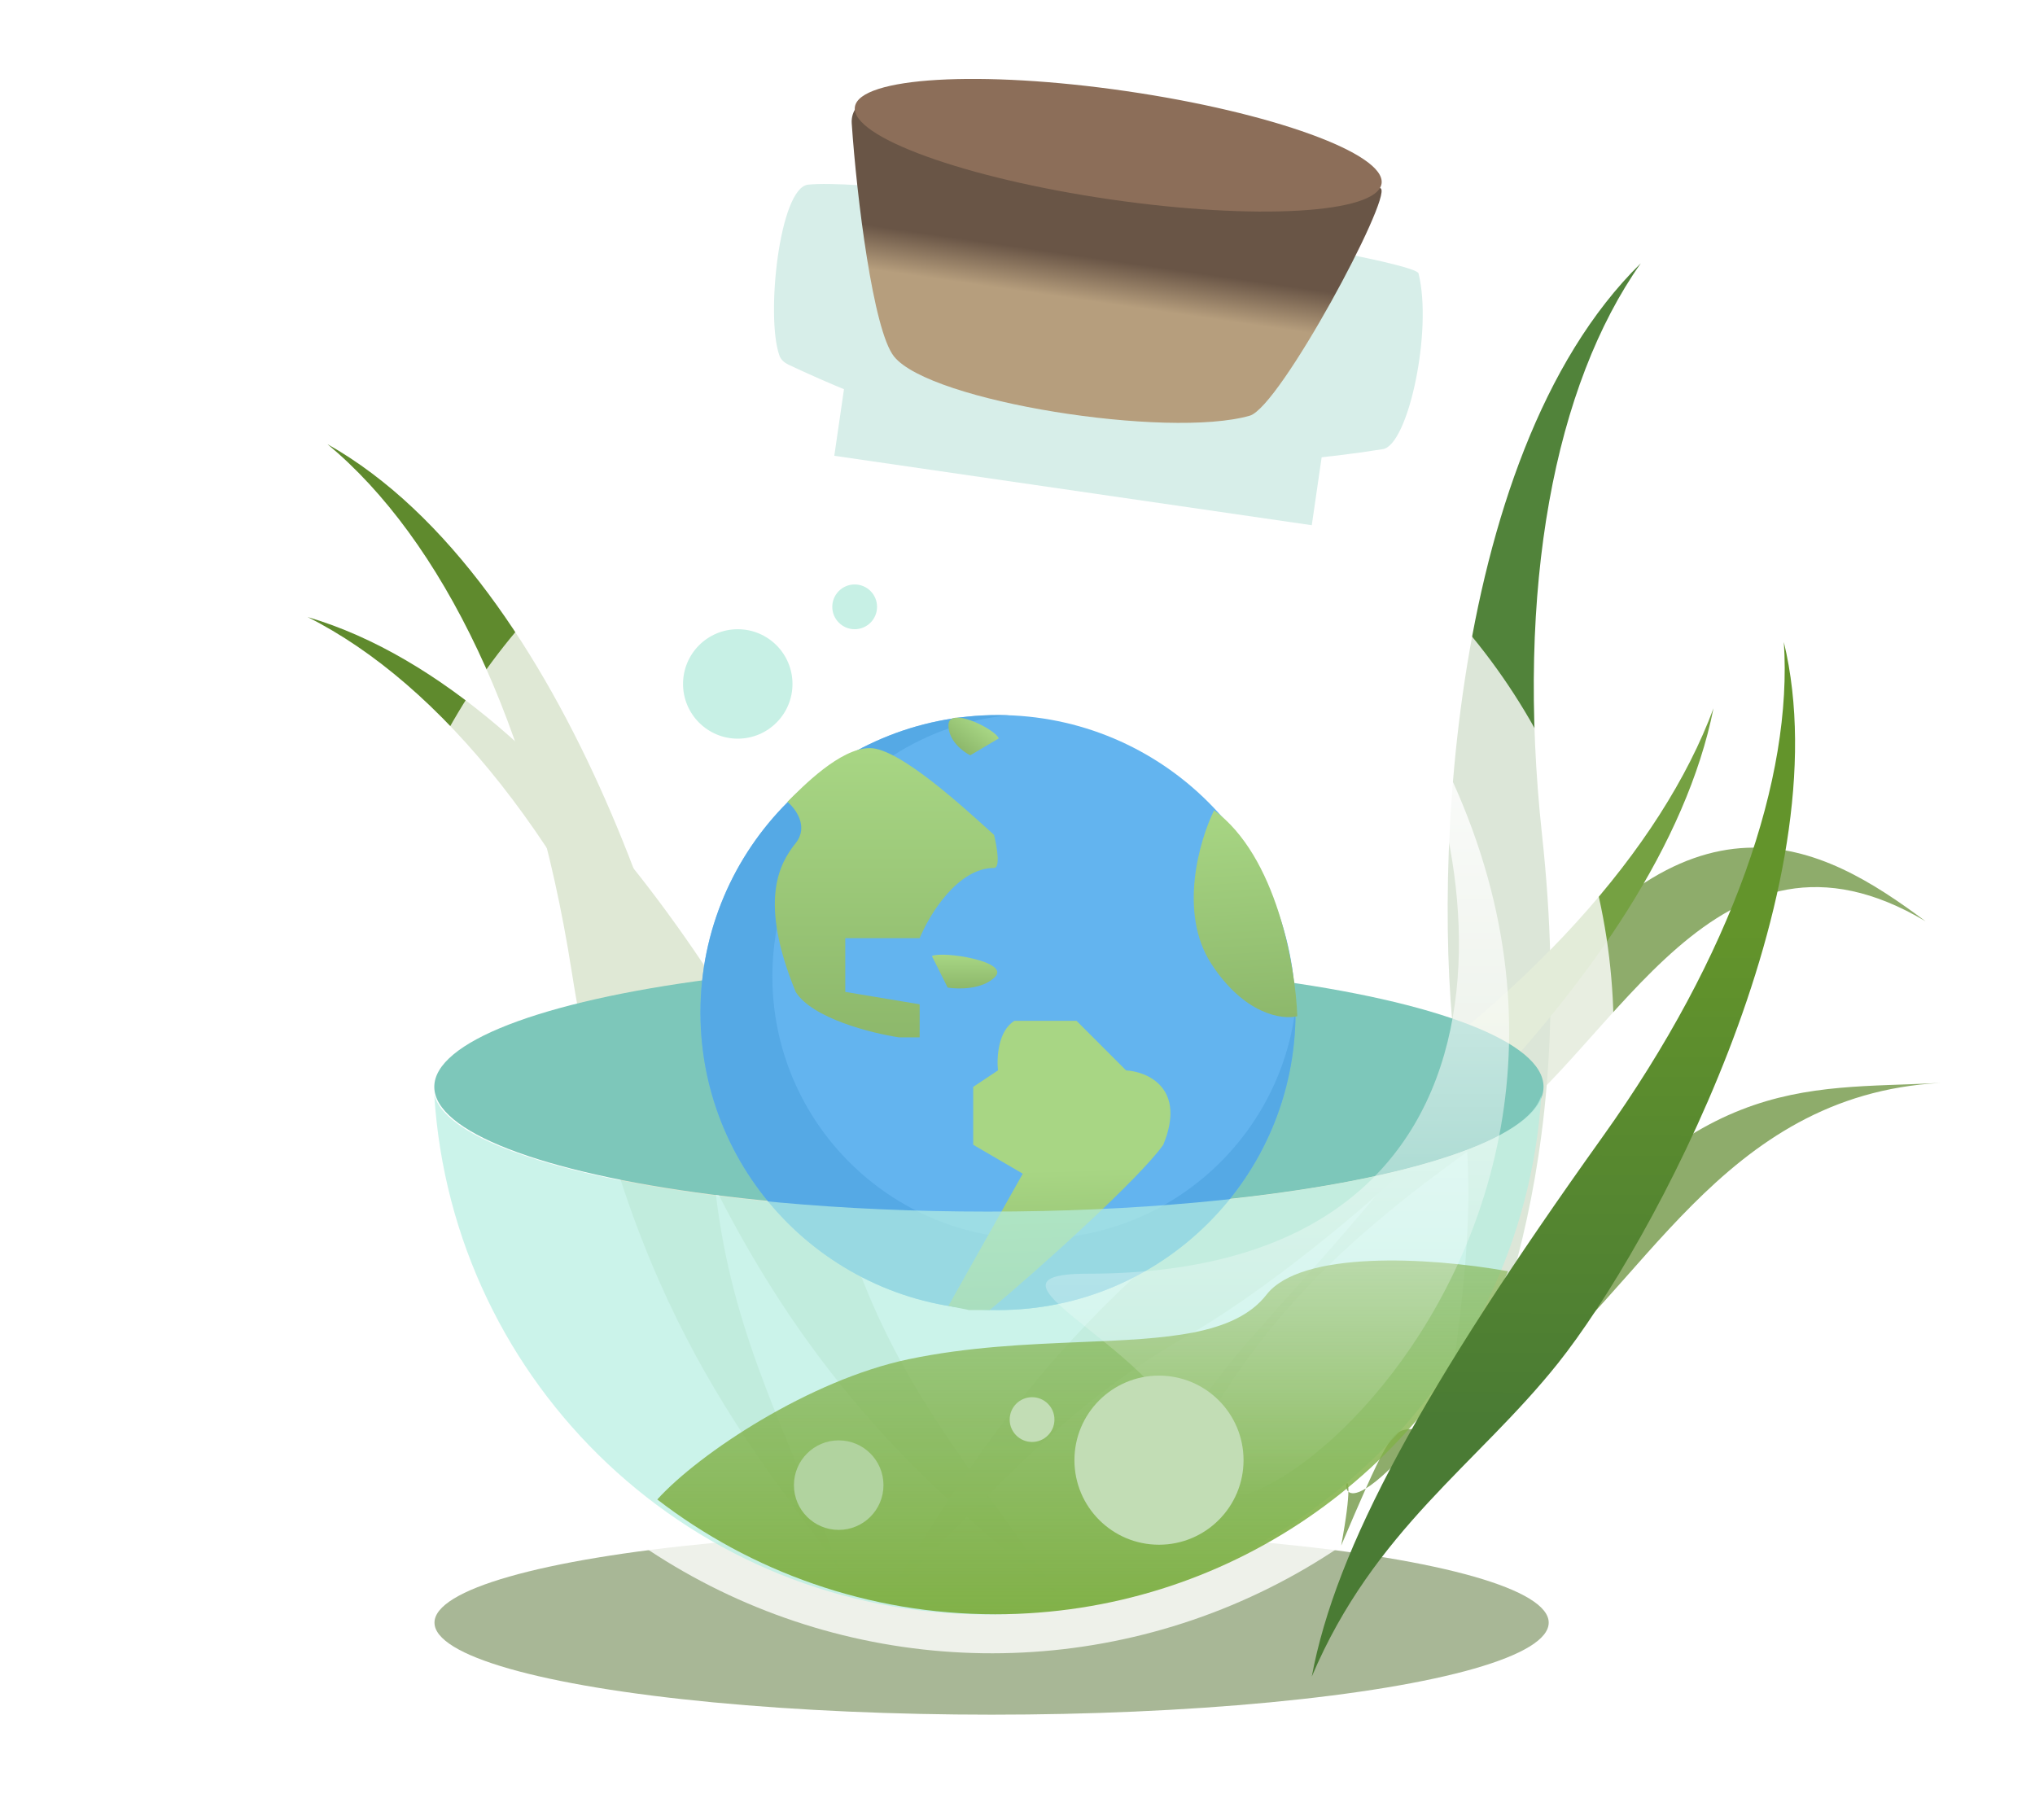 <svg width="199" height="178" viewBox="0 0 199 178" fill="none" xmlns="http://www.w3.org/2000/svg">
<g filter="url(#filter0_f_2041_9824)">
<ellipse cx="96.967" cy="158.686" rx="54.479" ry="8.999" fill="#6E8850" fill-opacity="0.6"/>
</g>
<path d="M148.038 99.433C124.353 132.498 116.074 132.23 112.906 149.198C121.115 129.882 131.881 120.833 145.74 111.014C158.216 102.174 167.872 77.938 188.301 90.098C178.087 82.466 165.217 75.452 148.038 99.433Z" fill="#5F8A2D" fill-opacity="0.7"/>
<path d="M150.798 81.688C154.424 115.23 145.418 132.103 140.637 145.302C142.678 128.221 144.902 118.938 142.635 104.998C139.993 88.751 140.971 44.859 160.453 25.744C152.071 37.624 148.168 57.36 150.798 81.688Z" fill="#51833A"/>
<path d="M55.896 94.949C61.117 128.28 74.202 142.23 82.251 153.732C75.838 137.769 71.276 129.384 69.84 115.335C68.166 98.959 55.807 56.832 32.025 43.44C43.208 52.733 52.109 70.774 55.896 94.949Z" fill="#5F8A2D"/>
<path d="M64.954 105.139C77.559 136.433 93.453 147.073 103.888 156.463C94.04 142.358 87.705 135.217 83.137 121.854C77.812 106.278 56.27 68.024 30.08 60.342C43.071 66.872 55.812 82.441 64.954 105.139Z" fill="#5F8A2D"/>
<path d="M129.785 110.379C102.709 127.749 94.181 144.862 86.445 156.497C98.406 144.645 104.381 137.342 115.991 130.711C129.523 122.982 162.262 95.826 167.561 69.265C162.515 82.892 149.423 97.781 129.785 110.379Z" fill="#75A142"/>
<circle cx="96.99" cy="100.88" r="60.803" transform="rotate(8.274 96.99 100.88)" fill="white" fill-opacity="0.8"/>
<rect x="83.125" y="33.984" width="47.183" height="10.701" transform="rotate(8.274 83.125 33.984)" fill="#D7EEE9"/>
<path d="M135.233 43.922C111.346 47.733 93.247 43.274 77.117 35.669C76.721 35.482 76.372 35.195 76.223 34.783C74.859 31.015 76.212 18.336 79.029 18.057C87.723 17.195 138.32 25.153 138.715 26.736C140.112 32.339 137.705 43.527 135.233 43.922Z" fill="#D7EEE9"/>
<path d="M87.42 34.855C85.382 32.289 83.782 19.324 83.289 12.06C83.208 10.867 84.023 9.807 85.209 9.653C99.13 7.839 127.948 12.495 135.029 18.432C136.115 19.342 125.17 39.802 122.213 40.652C114.262 42.936 90.951 39.301 87.42 34.855Z" fill="url(#paint0_linear_2041_9824)"/>
<ellipse cx="109.35" cy="14.204" rx="26.023" ry="5.351" transform="rotate(8.274 109.35 14.204)" fill="#8C6E59"/>
<path d="M131.152 151.144C131.68 148.318 131.843 146.725 131.859 145.881C131.357 145.432 131.888 144.239 131.859 145.881C132.108 146.104 132.611 146.144 133.563 145.563C136.668 138.602 136.721 140.029 139.591 139.655C141.773 137.075 144.54 133.51 148.043 128.619C165.222 104.638 176.146 106.626 189.766 105.906C168.12 107.051 160.52 126.739 148.043 135.579C143.67 138.677 141.192 139.447 139.591 139.655C136.633 143.152 134.75 144.839 133.563 145.563C132.912 147.023 132.126 148.852 131.152 151.144Z" fill="#5F8A2D" fill-opacity="0.7"/>
<ellipse cx="96.705" cy="106.286" rx="54.236" ry="12.161" fill="#7DC7BA"/>
<circle cx="5.351" cy="5.351" r="5.351" transform="matrix(-1 0 0 1 77.496 61.535)" fill="#C7F0E5"/>
<circle cx="2.189" cy="2.189" r="2.189" transform="matrix(-1 0 0 1 85.766 57.156)" fill="#C7F0E5"/>
<circle cx="97.591" cy="99.025" r="29.095" fill="#63B4EF"/>
<path fill-rule="evenodd" clip-rule="evenodd" d="M126.684 98.626C125.139 111.327 114.319 121.166 101.201 121.166C87.022 121.166 75.529 109.673 75.529 95.494C75.529 82.17 85.68 71.216 98.671 69.945C98.313 69.932 97.953 69.926 97.591 69.926C81.522 69.926 68.496 82.952 68.496 99.021C68.496 115.09 81.522 128.116 97.591 128.116C113.66 128.116 126.686 115.09 126.686 99.021C126.686 98.889 126.686 98.757 126.684 98.626Z" fill="#4FA4E1" fill-opacity="0.7"/>
<path d="M77.808 82.454C79.101 80.838 77.808 79.087 76.999 78.413C78.482 76.932 82.154 73.16 85.064 73.16C87.973 73.16 94.377 79.087 97.206 81.646C97.475 82.724 97.852 84.879 97.206 84.879C93.65 84.879 90.875 89.459 89.932 91.749H82.658V97.002L89.932 98.214V101.447H87.912C85.218 101.043 79.425 99.588 77.808 97.002C74.171 88.112 76.191 84.475 77.808 82.454Z" fill="url(#paint1_linear_2041_9824)"/>
<path d="M95.167 106.294V111.951L100.016 114.78L92.742 127.711L94.763 128.115H96.783C101.498 124.209 111.492 115.184 113.755 111.951C116.018 106.455 112.274 104.812 110.118 104.677L105.269 99.828H99.208C97.591 100.798 97.457 103.465 97.591 104.677L95.167 106.294Z" fill="url(#paint2_linear_2041_9824)"/>
<path d="M118.443 94.238C115.218 89.256 117.287 82.164 118.725 79.24C124.833 83.719 126.694 94.535 126.861 99.383C125.399 99.744 121.668 99.22 118.443 94.238Z" fill="url(#paint3_linear_2041_9824)"/>
<path d="M92.67 96.579L91.129 93.497C92.156 92.983 98.833 94.01 97.292 95.551C96.059 96.784 93.697 96.75 92.67 96.579Z" fill="url(#paint4_linear_2041_9824)"/>
<path d="M94.883 73.864L97.665 72.212C97.363 71.336 92.758 69.001 92.746 70.909C92.737 72.435 94.167 73.515 94.883 73.864Z" fill="url(#paint5_linear_2041_9824)"/>
<path fill-rule="evenodd" clip-rule="evenodd" d="M150.725 107.103C148.94 113.457 125.389 118.487 96.598 118.487C67.794 118.487 44.235 113.452 42.469 107.094C44.242 135.445 67.799 157.891 96.597 157.891C125.393 157.891 148.947 135.45 150.725 107.103Z" fill="#B6EEE1" fill-opacity="0.7"/>
<path fill-rule="evenodd" clip-rule="evenodd" d="M147.467 124.321C139.572 122.909 127.21 122.294 123.858 126.604C120.728 130.628 113.947 130.908 105.695 131.248C100.479 131.464 94.675 131.703 88.836 132.928C79.214 134.945 68.386 142.099 64.273 146.64C73.423 153.68 84.881 157.866 97.318 157.866C119.944 157.866 139.334 144.011 147.467 124.321Z" fill="url(#paint6_linear_2041_9824)"/>
<path d="M106.371 124.561C151.851 124.561 146.207 81.512 134.096 62.785C172.523 116.291 116.584 158.946 116.584 143.288C116.584 132.83 92.977 124.561 106.371 124.561Z" fill="url(#paint7_linear_2041_9824)"/>
<circle cx="4.378" cy="4.378" r="4.378" transform="matrix(-1 0 0 1 86.394 140.859)" fill="#B1D39F"/>
<circle cx="8.269" cy="8.269" r="8.269" transform="matrix(-1 0 0 1 121.605 134.527)" fill="#C2DDB5"/>
<circle cx="2.189" cy="2.189" r="2.189" transform="matrix(-1 0 0 1 103.113 136.637)" fill="#C2DDB5"/>
<path d="M156.705 111.188C139.161 135.75 130.624 151.356 128.277 163.961C134.358 149.611 144.506 143.164 152.355 133.316C161.504 121.838 180.26 86.987 174.439 62.785C175.321 76.062 169.43 93.373 156.705 111.188Z" fill="url(#paint8_linear_2041_9824)"/>
<defs>
<filter id="filter0_f_2041_9824" x="32.76" y="139.959" width="128.414" height="37.453" filterUnits="userSpaceOnUse" color-interpolation-filters="sRGB">
<feFlood flood-opacity="0" result="BackgroundImageFix"/>
<feBlend mode="normal" in="SourceGraphic" in2="BackgroundImageFix" result="shape"/>
<feGaussianBlur stdDeviation="4.864" result="effect1_foregroundBlur_2041_9824"/>
</filter>
<linearGradient id="paint0_linear_2041_9824" x1="109.691" y1="10.658" x2="105.82" y2="37.276" gradientUnits="userSpaceOnUse">
<stop offset="0.55" stop-color="#695546"/>
<stop offset="0.708" stop-color="#B69E7D"/>
</linearGradient>
<linearGradient id="paint1_linear_2041_9824" x1="86.666" y1="73.16" x2="86.666" y2="101.447" gradientUnits="userSpaceOnUse">
<stop stop-color="#A8D684"/>
<stop offset="1" stop-color="#8DB86B"/>
</linearGradient>
<linearGradient id="paint2_linear_2041_9824" x1="103.249" y1="114.376" x2="103.6" y2="128.115" gradientUnits="userSpaceOnUse">
<stop stop-color="#A8D684"/>
<stop offset="1" stop-color="#8DB86B"/>
</linearGradient>
<linearGradient id="paint3_linear_2041_9824" x1="120.886" y1="79.106" x2="122.167" y2="99.722" gradientUnits="userSpaceOnUse">
<stop stop-color="#A8D684"/>
<stop offset="1" stop-color="#8DB86B"/>
</linearGradient>
<linearGradient id="paint4_linear_2041_9824" x1="94.325" y1="93.363" x2="94.325" y2="96.665" gradientUnits="userSpaceOnUse">
<stop stop-color="#A8D684"/>
<stop offset="1" stop-color="#8DB86B"/>
</linearGradient>
<linearGradient id="paint5_linear_2041_9824" x1="95.839" y1="70.613" x2="93.843" y2="73.156" gradientUnits="userSpaceOnUse">
<stop stop-color="#A8D684"/>
<stop offset="1" stop-color="#8DB86B"/>
</linearGradient>
<linearGradient id="paint6_linear_2041_9824" x1="104.44" y1="119.753" x2="104.44" y2="157.865" gradientUnits="userSpaceOnUse">
<stop stop-color="#81B148" stop-opacity="0.56"/>
<stop offset="1" stop-color="#81B148"/>
</linearGradient>
<linearGradient id="paint7_linear_2041_9824" x1="124.917" y1="62.785" x2="124.917" y2="146.567" gradientUnits="userSpaceOnUse">
<stop stop-color="white"/>
<stop offset="1" stop-color="white" stop-opacity="0"/>
</linearGradient>
<linearGradient id="paint8_linear_2041_9824" x1="152.112" y1="90.754" x2="151.908" y2="163.961" gradientUnits="userSpaceOnUse">
<stop stop-color="#63942B"/>
<stop offset="0.66" stop-color="#4A7B34"/>
</linearGradient>
</defs>
</svg>
